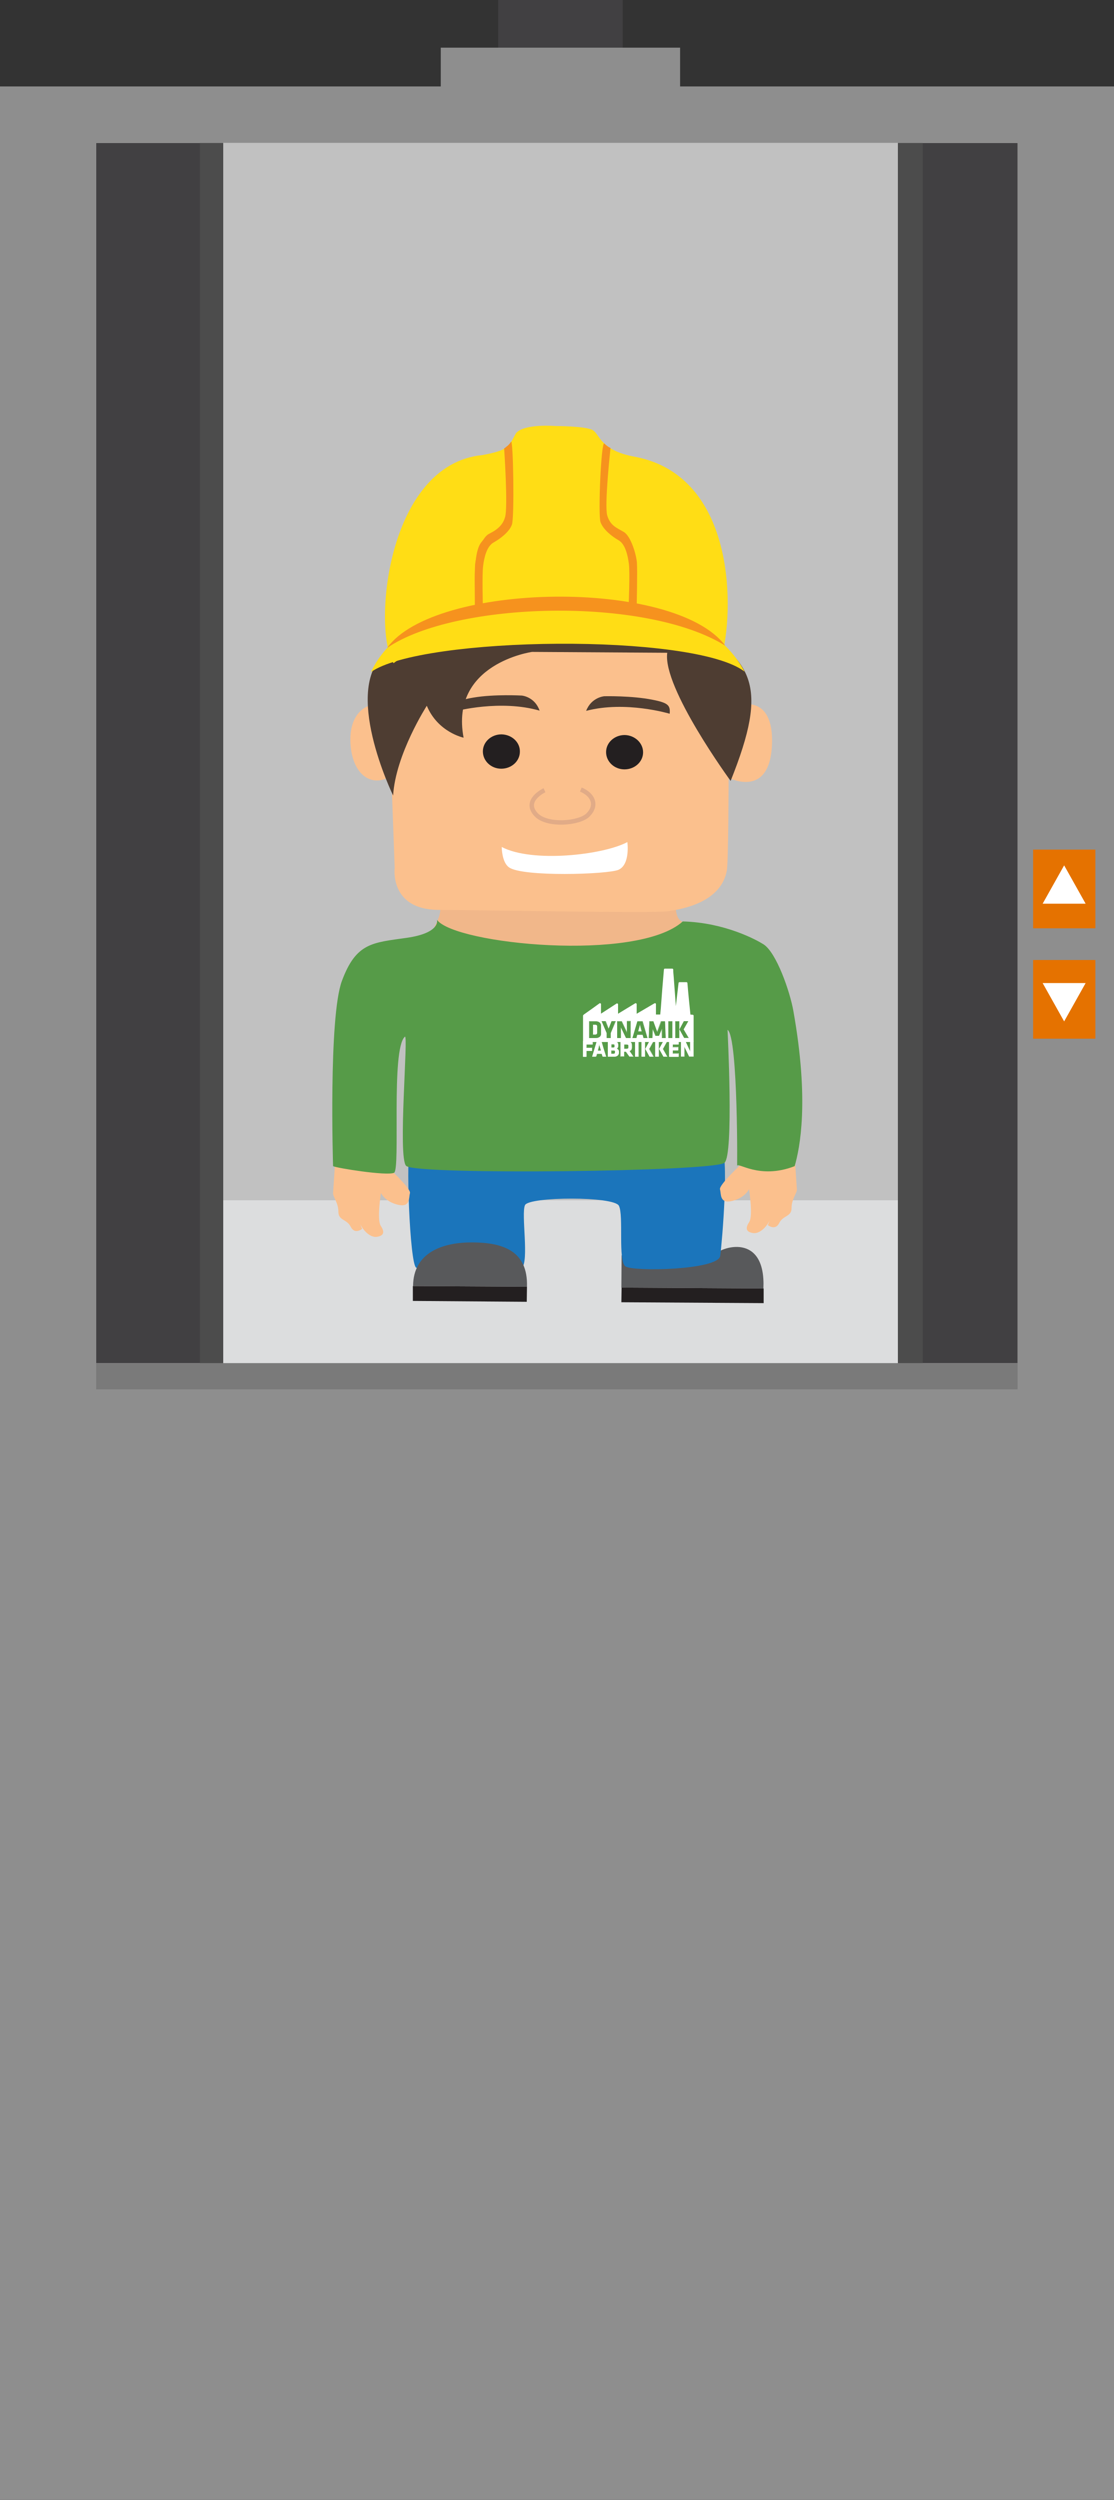 <?xml version="1.0" encoding="utf-8"?>
<!-- Generator: Adobe Illustrator 22.0.0, SVG Export Plug-In . SVG Version: 6.00 Build 0)  -->
<svg version="1.1" id="Layer_2" xmlns="http://www.w3.org/2000/svg" xmlns:xlink="http://www.w3.org/1999/xlink" x="0px" y="0px"
	 viewBox="0 0 502.7 1127.8" style="enable-background:new 0 0 502.7 1127.8;" xml:space="preserve">
<rect x="0" y="0" width="502.7" height="1127.8" fill="#333333" stroke="none"/>
<style type="text/css">
	.st0{fill:#414042;}
	.st1{fill:#8E8E8E;}
	.st2{fill:#DCDDDE;}
	.st3{fill:#C1C1C1;}
	.st4{fill:#4C4C4C;}
	.st5{fill:#58595B;}
	.st6{fill:#1B75BB;}
	.st7{fill:#231F20;}
	.st8{fill:#FBC08D;}
	.st9{fill:#F1B78A;}
	.st10{fill:#4E3D32;}
	.st11{fill:#FFDD15;}
	.st12{fill:none;stroke:#F6921E;stroke-width:2;stroke-miterlimit:10;}
	.st13{fill:#F6921E;}
	.st14{fill:none;stroke:#E1AB87;stroke-width:2;stroke-miterlimit:10;}
	.st15{fill:#569B48;}
	.st16{fill:#FFFFFF;}
	.st17{fill:#E57200;}
	.st18{fill:#7A7A7A;}
</style>
<rect x="224.8" class="st0" width="56.2" height="36.2"/>
<rect x="0" y="39" class="st1" width="502.7" height="1088.8"/>
<rect x="43.4" y="64.5" class="st2" width="415.8" height="550.5"/>
<rect x="198.9" y="21.5" class="st1" width="108" height="29.5"/>
<rect x="43.4" y="64.5" class="st3" width="415.8" height="477"/>
<rect x="43.4" y="64.5" class="st0" width="57.3" height="550.5"/>
<rect x="405.2" y="64.5" class="st0" width="54" height="550.5"/>
<rect x="90.2" y="64.5" class="st4" width="10.5" height="550.5"/>
<rect x="405.2" y="64.5" class="st4" width="11.2" height="550.5"/>
<path class="st5" d="M280.5,566.3c0,0,38.2,4.4,41.4,0.2c3.2-4.1,23.7-10.8,22.6,14.8l-64.1-0.4L280.5,566.3z"/>
<path class="st6" d="M185.2,516.2c0,0,136.3-2.2,140.1,0.8c3.9,3,0.6,43.1-0.3,49.6c-0.9,6.4-39.4,7.2-42.8,4.7
	c-3.4-2.5-0.7-22.9-2.9-27.3c-2.1-4.4-40.6-4.2-42.4-0.3c-1.8,4,2,25.3-1.5,28.5c-3.5,3.2-44.6,1.5-47.6-0.3
	C184.9,570.3,183,520.2,185.2,516.2z"/>
<path class="st5" d="M237.8,580.5c0.5-16.3-11-19.9-24.5-20c-13.5-0.1-26.8,4.5-26.9,19.7L237.8,580.5z"/>
<polygon class="st7" points="186.3,580.2 237.8,580.5 237.7,587.3 186.3,586.9 "/>
<polygon class="st7" points="280.5,580.9 280.4,587.5 344.6,587.9 344.6,581.3 "/>
<path class="st8" d="M175.2,526.7c0,0,10.4,9.6,9.8,11.6c-0.6,2,0.3,6.6-5.5,5.2c-5.8-1.4-7.6-5.3-7.6-5.3s-1.9,12-0.1,14.8
	c1.8,2.7,1.6,4.5-1.8,5c-3.4,0.4-6.6-3.7-7.5-5.9c-0.9-2.3,0.9,2.3,0.9,2.3s-3.3,2.7-5.1-0.9c-1.8-3.6-5.6-2.8-5.6-6.8
	c0-4.1-2.5-6.8-2.4-8.4c0.1-1.6,0.8-12.1,0.8-12.1L175.2,526.7z"/>
<path class="st8" d="M334.7,525c0,0-10.4,9.6-9.8,11.6c0.6,2-0.3,6.6,5.5,5.2c5.8-1.4,7.6-5.3,7.6-5.3s1.9,12,0.1,14.8
	c-1.8,2.7-1.6,4.5,1.8,5c3.4,0.4,6.6-3.7,7.5-5.9c0.9-2.3-0.9,2.3-0.9,2.3s3.3,2.7,5.1-0.9c1.8-3.6,5.6-2.8,5.6-6.8
	c0-4.1,2.5-6.8,2.4-8.4c-0.1-1.6-0.8-12.1-0.8-12.1L334.7,525z"/>
<path class="st0" d="M415.6,352.2"/>
<path class="st9" d="M196.3,401.3c5,8.9,1.1,13.6-0.6,17.8c-1.7,4.1,1.3,24.8,8.1,28.4c10.6,5.7,90.1,3.1,97.7-2.1
	c7.6-5.2,8.6-28.6,5.8-30c-2.8-1.3-2.8-8.6-2.1-14.1L196.3,401.3z"/>
<path class="st8" d="M175.9,320.6c-3.1-5.8-19.8-4-17.6,16.6c1.5,13.5,10.5,18.1,18.3,12.7l1.5,41.6c0,0-2.5,18.8,19.7,19
	c22.2,0.1,97,1.6,103.7,0.6c7.4-1.1,23.9-4.3,26.5-18.4c0.7-3.8,0.8-41.9,0.8-41.9c-4.8-2.6,19.4,13.4,19.6-16.6
	c0.1-23.2-18.4-16.1-18.7-13.1c-0.4,3.1-2.5-24-3.1-26.8c-0.7-2.7-146.1-2.1-146.1-2.1L175.9,320.6z"/>
<path class="st7" d="M234.6,339.1c0,4.3-3.8,7.7-8.4,7.7c-4.6,0-8.3-3.5-8.3-7.8c0-4.3,3.8-7.7,8.4-7.7
	C231,331.4,234.7,334.9,234.6,339.1z"/>
<path class="st7" d="M290.2,339.4c0,4.3-3.8,7.7-8.4,7.7c-4.6,0-8.3-3.5-8.3-7.8c0-4.3,3.8-7.7,8.4-7.7
	C286.5,331.7,290.2,335.2,290.2,339.4z"/>
<path class="st10" d="M205.8,320.8c-0.1-3.6,0.6-4.9,7.9-6.1c9.5-1.6,21.8-0.9,21.8-0.9s5.8,0.5,8,6.8
	C225.8,315.5,205.8,320.8,205.8,320.8z"/>
<path class="st10" d="M302.2,322c0.3-3.6-0.4-4.9-7.7-6.3c-9.4-1.9-21.8-1.6-21.8-1.6s-5.8,0.4-8.2,6.6
	C282.3,316,302.2,322,302.2,322z"/>
<path class="st10" d="M329.7,352.3c0,0-30.8-42.1-28.6-57.8l-61-0.4c0,0-37.2,5.2-30.9,38.7c0,0-11.6-2.4-16.6-14.4
	c0,0-14.1,21.9-15.2,40.5c0,0-23.9-49.1-2.7-64.8c23.1-17.1,97.1-32.8,131.8-14.9C340.9,297.1,347,309.1,329.7,352.3z"/>
<path class="st11" d="M177.6,299.2c-9.5-14.4-3.5-89.6,40.1-93.9c11.9-2.2,11.8-3.8,15.1-9.8c3.6-4.5,17.8-3.3,17.8-3.3
	s13.5,0,16.8,1.8c3.3,1.8,3.3,9.3,19.3,12.1c46,8.9,44.6,70.8,38.8,90.7C241.1,249.5,177.6,299.2,177.6,299.2z"/>
<path class="st12" d="M229.6,201.3c0,0,1.5,21.3-0.2,30.2c-1.6,8.9-7.4,8.2-11.6,14c-4.1,5.7-2,27.9-2,27.9"/>
<path class="st11" d="M167.4,303.2c22.8-16.2,145.8-17.8,168.6-0.2C309.8,253.6,190.1,254.6,167.4,303.2z"/>
<path class="st13" d="M174.7,292.3c30.6-21,116.5-23.4,152.6-1C304.3,260.7,195.9,262.6,174.7,292.3z"/>
<path class="st14" d="M245.7,356.5c0,0-9.8,4.6-3.8,11c4.9,5.3,19.6,4.1,23.5,0.1c4.4-4.5,2-9.2-3.3-11.4"/>
<path class="st11" d="M345.7,247.8"/>
<path class="st13" d="M227.5,202.3c0,0,2.1-1.3,3.1-3c1-1.7,1.6,34.1,0.4,37.4c-1.2,3.3-5.2,6.3-8.2,8c-3.1,1.7-4.3,6.6-4.8,10.7
	c-0.5,4.1-0.1,18-0.1,18l-3.6,1.3c0,0-0.2-16.5,0.1-20.1c0.4-3.6,2.8-11.7,6-13.6c3.3-1.9,6.2-2.7,7.5-7.5
	C229.3,228.7,227.5,202.3,227.5,202.3z"/>
<path class="st13" d="M275.5,202.1c0,0-1.3-0.5-2.8-2c-1.4-1.4-2.9,32.2-1.7,35.5c1.2,3.3,5.1,6.4,8.1,8.1c3,1.7,4.2,6.7,4.7,10.8
	c0.5,4.1-0.1,18-0.1,18l3.6,1.3c0,0,0.4-16.5,0.1-20.1c-0.3-3.6-2.7-11.8-5.9-13.7c-3.2-1.9-6.1-2.8-7.5-7.5
	C272.7,227.6,275.5,202.1,275.5,202.1z"/>
<path class="st15" d="M197.2,415c8.1,11,90.4,19.2,110.9,0.7c19.1,0.5,33.4,8.4,36.4,10.3c5.9,3.7,12,21.5,13.5,30
	c7.3,40.9,2.9,62.1,0.6,70.1c-16.2,6.3-26-2.3-26,0c0.1,5.6,0.6-58.6-4.3-61.5c0,0,2.9,56.6-1.4,60c-5,4-139.1,5.6-143.6,1.4
	c-3.9-3.6,1.1-59.8-0.6-58.3c-6.4,5.6-1.9,60.1-4.9,61.4c-3.3,1.5-26.2-2.2-27.5-3c0,0-2.1-67.3,4-83.6
	c6.4-17.2,13.7-17.2,29.2-19.4C199,420.9,197.2,415,197.2,415z"/>
<path class="st16" d="M226.4,382.1c13.8,7.3,45.9,3.6,56.7-2.2c0,0,1.4,10.1-4,12.5c-4.8,2.1-43.3,3.3-49.4-1.1
	C226.4,389,226.4,382.1,226.4,382.1z"/>
<rect x="466.2" y="383.3" class="st17" width="28.1" height="35.5"/>
<rect x="466.2" y="433.1" class="st17" width="28.1" height="35.5"/>
<polygon class="st16" points="489.9,443.5 470.5,443.5 480.2,460.8 "/>
<polygon class="st16" points="489.9,407.7 470.5,407.7 480.2,390.4 "/>
<rect x="43.4" y="615" class="st18" width="415.8" height="11.8"/>
<g>
	<g>
		<polygon class="st16" points="263.5,469.7 263.4,458.2 270.7,453 270.8,458.1 278.4,453.1 278.4,458.1 286.8,453 286.8,458.1 
			295.4,453 295.4,458.1 298.2,458.1 299.9,437.4 303.3,437.4 304.8,458.1 306.5,443.6 309.7,443.6 311.2,458.1 312.5,458.2 
			312.5,469.7 		"/>
	</g>
	<g>
		<g>
			<path class="st16" d="M263.9,469.7c0-3.8,0-7.7,0-11.5c-0.1,0.1-0.1,0.2-0.2,0.4c2.4-1.7,4.9-3.5,7.3-5.2
				c-0.2-0.1-0.4-0.2-0.6-0.4c0,1.7,0,3.4,0,5.1c0,0.3,0.4,0.5,0.6,0.4c2.6-1.7,5.1-3.3,7.7-5c-0.2-0.1-0.4-0.2-0.6-0.4
				c0,1.7,0,3.3,0,5c0,0.3,0.4,0.5,0.6,0.4c2.8-1.7,5.6-3.4,8.4-5.1c-0.2-0.1-0.4-0.2-0.6-0.4c0,1.7,0,3.4,0,5.1
				c0,0.3,0.3,0.5,0.6,0.4c2.9-1.7,5.8-3.4,8.7-5.1c-0.2-0.1-0.4-0.2-0.6-0.4c0,1.7,0,3.4,0,5.1c0,0.2,0.2,0.4,0.4,0.4
				c0.9,0,1.8,0,2.7,0c0.2,0,0.4-0.2,0.4-0.4c0.5-5.8,1-11.7,1.4-17.5c0.1-1.1,0.2-2.1,0.3-3.2c-0.1,0.1-0.3,0.3-0.4,0.4
				c1.1,0,2.3,0,3.4,0c-0.1-0.1-0.3-0.3-0.4-0.4c0.4,5.8,0.9,11.7,1.3,17.5c0.1,1.1,0.2,2.1,0.2,3.2c0,0.5,0.8,0.5,0.8,0
				c0.6-4.9,1.1-9.7,1.7-14.6c-0.1,0.1-0.3,0.3-0.4,0.4c1.1,0,2.2,0,3.2,0c-0.1-0.1-0.3-0.3-0.4-0.4c0.5,4.9,1,9.7,1.4,14.6
				c0,0.2,0.2,0.4,0.4,0.4c0.5,0,0.9,0.1,1.4,0.1c-0.1-0.1-0.3-0.3-0.4-0.4c0,3.8,0,7.7,0,11.5c0.1-0.1,0.3-0.3,0.4-0.4
				c-3.9,0-7.8,0-11.7,0c-7.5,0-15,0-22.6,0c-4.8,0-9.6,0-14.5,0c-0.1,0-0.2,0-0.3,0c-0.5,0-0.5,0.8,0,0.8c3.9,0,7.8,0,11.7,0
				c7.5,0,15,0,22.6,0c4.8,0,9.6,0,14.5,0c0.1,0,0.2,0,0.3,0c0.2,0,0.4-0.2,0.4-0.4c0-3.8,0-7.7,0-11.5c0-0.2-0.2-0.4-0.4-0.4
				c-0.5,0-0.9-0.1-1.4-0.1c0.1,0.1,0.3,0.3,0.4,0.4c-0.5-4.9-1-9.7-1.4-14.6c0-0.2-0.2-0.4-0.4-0.4c-1.1,0-2.2,0-3.2,0
				c-0.2,0-0.4,0.2-0.4,0.4c-0.6,4.9-1.1,9.7-1.7,14.6c0.3,0,0.5,0,0.8,0c-0.4-5.8-0.9-11.7-1.3-17.5c-0.1-1.1-0.2-2.1-0.2-3.2
				c0-0.2-0.2-0.4-0.4-0.4c-1.1,0-2.3,0-3.4,0c-0.2,0-0.4,0.2-0.4,0.4c-0.5,5.8-1,11.7-1.4,17.5c-0.1,1.1-0.2,2.1-0.3,3.2
				c0.1-0.1,0.3-0.3,0.4-0.4c-0.9,0-1.8,0-2.7,0c0.1,0.1,0.3,0.3,0.4,0.4c0-1.7,0-3.4,0-5.1c0-0.3-0.3-0.5-0.6-0.4
				c-2.9,1.7-5.8,3.4-8.7,5.1c0.2,0.1,0.4,0.2,0.6,0.4c0-1.7,0-3.4,0-5.1c0-0.3-0.4-0.5-0.6-0.4c-2.8,1.7-5.6,3.4-8.4,5.1
				c0.2,0.1,0.4,0.2,0.6,0.4c0-1.7,0-3.3,0-5c0-0.3-0.4-0.5-0.6-0.4c-2.6,1.7-5.1,3.3-7.7,5c0.2,0.1,0.4,0.2,0.6,0.4
				c0-1.7,0-3.4,0-5.1c0-0.3-0.4-0.5-0.6-0.4c-2.3,1.7-4.6,3.3-7,5c-0.2,0.2-0.5,0.3-0.5,0.7c0,0.4,0,0.8,0,1.2c0,1.8,0,3.5,0,5.3
				c0,1.6,0,3.3,0,4.9C263.1,470.2,263.9,470.2,263.9,469.7z"/>
		</g>
	</g>
</g>
<g>
	<path class="st15" d="M268.7,468.3h-2.8v-7.5h2.8c1.8,0,2.5,0.9,2.5,2v3.6C271.2,467.3,270.5,468.3,268.7,468.3z M269.5,463.2
		c0-0.6-0.2-0.9-1-0.9h-1v4.5h1c0.8,0,1-0.3,1-0.9V463.2z"/>
	<path class="st15" d="M268.7,468.3h-2.9v-7.6h2.9c1.6,0,2.5,0.8,2.5,2v3.6C271.3,467.6,270.3,468.3,268.7,468.3z M265.9,468.2h2.8
		c1.5,0,2.4-0.7,2.4-1.9v-3.6c0-1.2-0.9-1.9-2.4-1.9h-2.8V468.2z M268.5,466.8h-1.1v-4.6h1.1c0.9,0,1.1,0.4,1.1,1v2.7
		C269.6,466.5,269.4,466.8,268.5,466.8z M267.6,466.7h0.9c0.8,0,1-0.3,1-0.9v-2.7c0-0.5-0.2-0.9-1-0.9h-0.9V466.7z"/>
</g>
<g>
	<path class="st15" d="M275.5,466.1v2.2h-1.7v-2.2l-2.3-5.4h1.7l1.4,3.5l1.4-3.5h1.7L275.5,466.1z"/>
	<path class="st15" d="M275.6,468.3h-1.8v-2.2l-2.3-5.4h1.9l1.3,3.4l1.3-3.4h1.9l-2.3,5.4V468.3z M273.9,468.2h1.5l0-2.1l2.3-5.3
		h-1.6l-1.4,3.6l-1.4-3.6h-1.6l2.3,5.3V468.2z"/>
</g>
<g>
	<path class="st15" d="M280.1,463.3v5h-1.6v-7.5h2l2.4,5.2v-5.2h1.6v7.5h-2L280.1,463.3z"/>
	<path class="st15" d="M284.6,468.3h-2.1l-2.3-4.8v4.8h-1.7v-7.6h2.1l0,0l2.3,4.9v-5h1.7V468.3z M282.5,468.2h1.9v-7.4H283v5.4
		l-2.5-5.4h-1.9v7.4h1.5v-5.1L282.5,468.2z"/>
</g>
<g>
	<path class="st15" d="M292.1,468.3h-1.7l-0.4-1.5h-2.5l-0.4,1.5h-1.7l2.2-7.5h2.2L292.1,468.3z M287.9,465.4h1.7l-0.8-3.2
		L287.9,465.4z"/>
	<path class="st15" d="M292.2,468.3h-1.8l-0.4-1.5h-2.4l-0.4,1.5h-1.8l2.3-7.6h2.3L292.2,468.3z M290.4,468.2h1.6l-2.2-7.4h-2.1
		l-2.2,7.4h1.6l0.4-1.5h2.6L290.4,468.2z M289.6,465.5h-1.8l0.9-3.4L289.6,465.5z M288,465.3h1.5l-0.8-2.9L288,465.3z"/>
</g>
<g>
	<path class="st15" d="M294.5,464.1l-0.1,4.2h-1.6l0.3-7.5h1.7l1.8,4.8l1.8-4.8h1.7l0.3,7.5h-1.6l-0.1-4.2l-1.3,3.2h-1.5
		L294.5,464.1z"/>
	<path class="st15" d="M300.3,468.3h-1.7l-0.1-4l-1.2,3h-1.6l-1.2-3l-0.1,4h-1.7l0.3-7.6h1.8l1.7,4.7l1.7-4.7h1.8L300.3,468.3z
		 M298.7,468.2h1.5l-0.3-7.4h-1.6l-1.8,4.9l-1.8-4.9h-1.6l-0.3,7.4h1.5l0.1-4.4l1.4,3.4h1.4l1.4-3.4L298.7,468.2z"/>
</g>
<g>
	<path class="st15" d="M301.6,468.3v-7.5h1.7v7.5H301.6z"/>
	<path class="st15" d="M303.4,468.3h-1.8v-7.6h1.8V468.3z M301.7,468.2h1.5v-7.4h-1.5V468.2z"/>
</g>
<g>
	<path class="st15" d="M304.8,460.8h1.7v7.5h-1.7V460.8z M306.6,464.4l2-3.7h1.9l-2.1,3.7l2.2,3.8h-1.9L306.6,464.4z"/>
	<path class="st15" d="M310.8,468.3h-2l0,0l-2.2-3.9l2-3.7h2l-2.1,3.7L310.8,468.3z M308.8,468.2h1.7l-2.2-3.8l2-3.6h-1.7l-2,3.6
		L308.8,468.2z M306.5,468.3h-1.8v-7.6h1.8V468.3z M304.8,468.2h1.5v-7.4h-1.5V468.2z"/>
</g>
<g>
	<path class="st16" d="M263.1,476.7v-6.9h4.3v1.4h-2.8v1.5h2.5v1.4h-2.5v2.7H263.1z"/>
	<path class="st16" d="M264.7,476.7h-1.6v-7h4.4v1.5h-2.8v1.4h2.5v1.5h-2.5V476.7z M263.2,476.6h1.4v-2.7h2.5v-1.3h-2.5v-1.6h2.8
		v-1.3h-4.2V476.6z"/>
</g>
<g>
	<path class="st16" d="M273.5,476.7H272l-0.4-1.3h-2.3l-0.4,1.3h-1.6l2.1-6.9h2L273.5,476.7z M269.7,474h1.5l-0.8-2.9L269.7,474z"/>
	<path class="st16" d="M273.6,476.7h-1.7l-0.4-1.3h-2.2l-0.4,1.3h-1.7l2.1-7h2.1L273.6,476.7z M272,476.6h1.5l-2-6.8h-1.9l-2,6.8
		h1.5l0.4-1.3h2.3L272,476.6z M271.3,474.1h-1.7l0.9-3.2L271.3,474.1z M269.8,474h1.4l-0.7-2.6L269.8,474z"/>
</g>
<g>
	<path class="st16" d="M277.2,476.7h-2.9v-6.9h2.7c1.4,0,1.9,0.6,1.9,1.5v0.7c0,0.5-0.2,0.8-0.7,1.1c0.6,0.1,1,0.6,1,1.3v0.7
		C279.1,476,278.5,476.7,277.2,476.7z M277.4,471.5c0-0.3-0.2-0.5-0.6-0.5h-0.9v1.6h0.9c0.4,0,0.6-0.2,0.6-0.5V471.5z M277.6,474.4
		c0-0.4-0.2-0.6-0.6-0.6h-1.2v1.6h0.9c0.5,0,0.8-0.1,0.8-0.6V474.4z"/>
	<path class="st16" d="M277.2,476.7h-2.9v-7h2.7c1.3,0,2,0.5,2,1.6v0.7c0,0.5-0.2,0.8-0.6,1.1c0.5,0.2,0.9,0.7,0.9,1.3v0.7
		C279.2,476.1,278.4,476.7,277.2,476.7z M274.4,476.6h2.8c1.2,0,1.9-0.6,1.9-1.6v-0.7c0-0.6-0.4-1.1-0.9-1.2l-0.2,0l0.2-0.1
		c0.5-0.2,0.7-0.5,0.7-1v-0.7c0-1-0.6-1.5-1.9-1.5h-2.6V476.6z M276.8,475.5h-1v-1.7h1.2c0.4,0,0.7,0.2,0.7,0.6v0.4
		C277.7,475.4,277.2,475.5,276.8,475.5z M275.9,475.4h0.9c0.6,0,0.8-0.2,0.8-0.5v-0.4c0-0.4-0.3-0.5-0.6-0.5h-1.1V475.4z
		 M276.8,472.7h-1V471h1c0.5,0,0.7,0.3,0.7,0.5v0.6C277.4,472.5,277.2,472.7,276.8,472.7z M275.9,472.6h0.9c0.3,0,0.5-0.2,0.5-0.4
		v-0.6c0-0.3-0.2-0.4-0.5-0.4h-0.9V472.6z"/>
</g>
<g>
	<path class="st16" d="M282.5,474.5h-0.9v2.1h-1.5v-6.9h2.8c1.6,0,2.2,0.7,2.2,2v0.8c0,0.9-0.3,1.4-1,1.7l1.6,2.4H284L282.5,474.5z
		 M283.6,471.9c0-0.5-0.2-0.7-0.8-0.7h-1.2v2h1.2c0.6,0,0.8-0.2,0.8-0.8V471.9z"/>
	<path class="st16" d="M285.9,476.7h-1.9l-1.5-2.1h-0.8v2.1H280v-7h2.9c1.6,0,2.3,0.6,2.3,2v0.8c0,0.9-0.3,1.5-1,1.8L285.9,476.7z
		 M284,476.6h1.7l-1.6-2.3l0.1,0c0.6-0.3,0.9-0.8,0.9-1.7v-0.8c0-1.3-0.7-1.9-2.2-1.9h-2.7v6.8h1.4v-2.1h1L284,476.6z M282.8,473.2
		h-1.3v-2.1h1.3c0.6,0,0.9,0.2,0.9,0.8v0.5C283.7,472.9,283.5,473.2,282.8,473.2z M281.7,473.1h1.1c0.6,0,0.8-0.2,0.8-0.7v-0.5
		c0-0.5-0.2-0.7-0.8-0.7h-1.1V473.1z"/>
</g>
<g>
	<path class="st16" d="M286.6,476.7v-6.9h1.5v6.9H286.6z"/>
	<path class="st16" d="M288.2,476.7h-1.6v-7h1.6V476.7z M286.7,476.6h1.4v-6.8h-1.4V476.6z"/>
</g>
<g>
	<path class="st16" d="M289.5,469.8h1.5v6.9h-1.5V469.8z M291.2,473.2l1.8-3.4h1.7l-1.9,3.4l2,3.5h-1.7L291.2,473.2z"/>
	<path class="st16" d="M295,476.7h-1.8l0,0l-2-3.5l1.9-3.4h1.8l-1.9,3.4L295,476.7z M293.2,476.6h1.6l-2-3.5l1.9-3.3h-1.6l-1.8,3.3
		L293.2,476.6z M291.1,476.7h-1.6v-7h1.6V476.7z M289.6,476.6h1.4v-6.8h-1.4V476.6z"/>
</g>
<g>
	<path class="st16" d="M295.7,469.8h1.5v6.9h-1.5V469.8z M297.5,473.2l1.8-3.4h1.7l-1.9,3.4l2,3.5h-1.7L297.5,473.2z"/>
	<path class="st16" d="M301.2,476.7h-1.8l0,0l-2-3.5l1.9-3.4h1.8l-1.9,3.4L301.2,476.7z M299.5,476.6h1.6l-2-3.5l1.9-3.3h-1.6
		l-1.8,3.3L299.5,476.6z M297.3,476.7h-1.6v-7h1.6V476.7z M295.8,476.6h1.4v-6.8h-1.4V476.6z"/>
</g>
<g>
	<path class="st16" d="M302,476.7v-6.9h4.2v1.4h-2.7v1.3h2.5v1.4h-2.5v1.5h2.7v1.4H302z"/>
	<path class="st16" d="M306.3,476.7h-4.4v-7h4.4v1.5h-2.7v1.1h2.5v1.5h-2.5v1.4h2.7V476.7z M302,476.6h4.1v-1.3h-2.7v-1.6h2.5v-1.3
		h-2.5v-1.4h2.7v-1.3H302V476.6z"/>
</g>
<g>
	<path class="st16" d="M308.8,472.1v4.5h-1.4v-6.9h1.9l2.2,4.8v-4.8h1.4v6.9H311L308.8,472.1z"/>
	<path class="st16" d="M313,476.7h-2l-2.1-4.3v4.3h-1.6v-7h2l0,0l2.1,4.5v-4.5h1.6V476.7z M311.1,476.6h1.8v-6.8h-1.3v5l-2.3-5h-1.8
		v6.8h1.3v-4.7L311.1,476.6z"/>
</g>
</svg>
